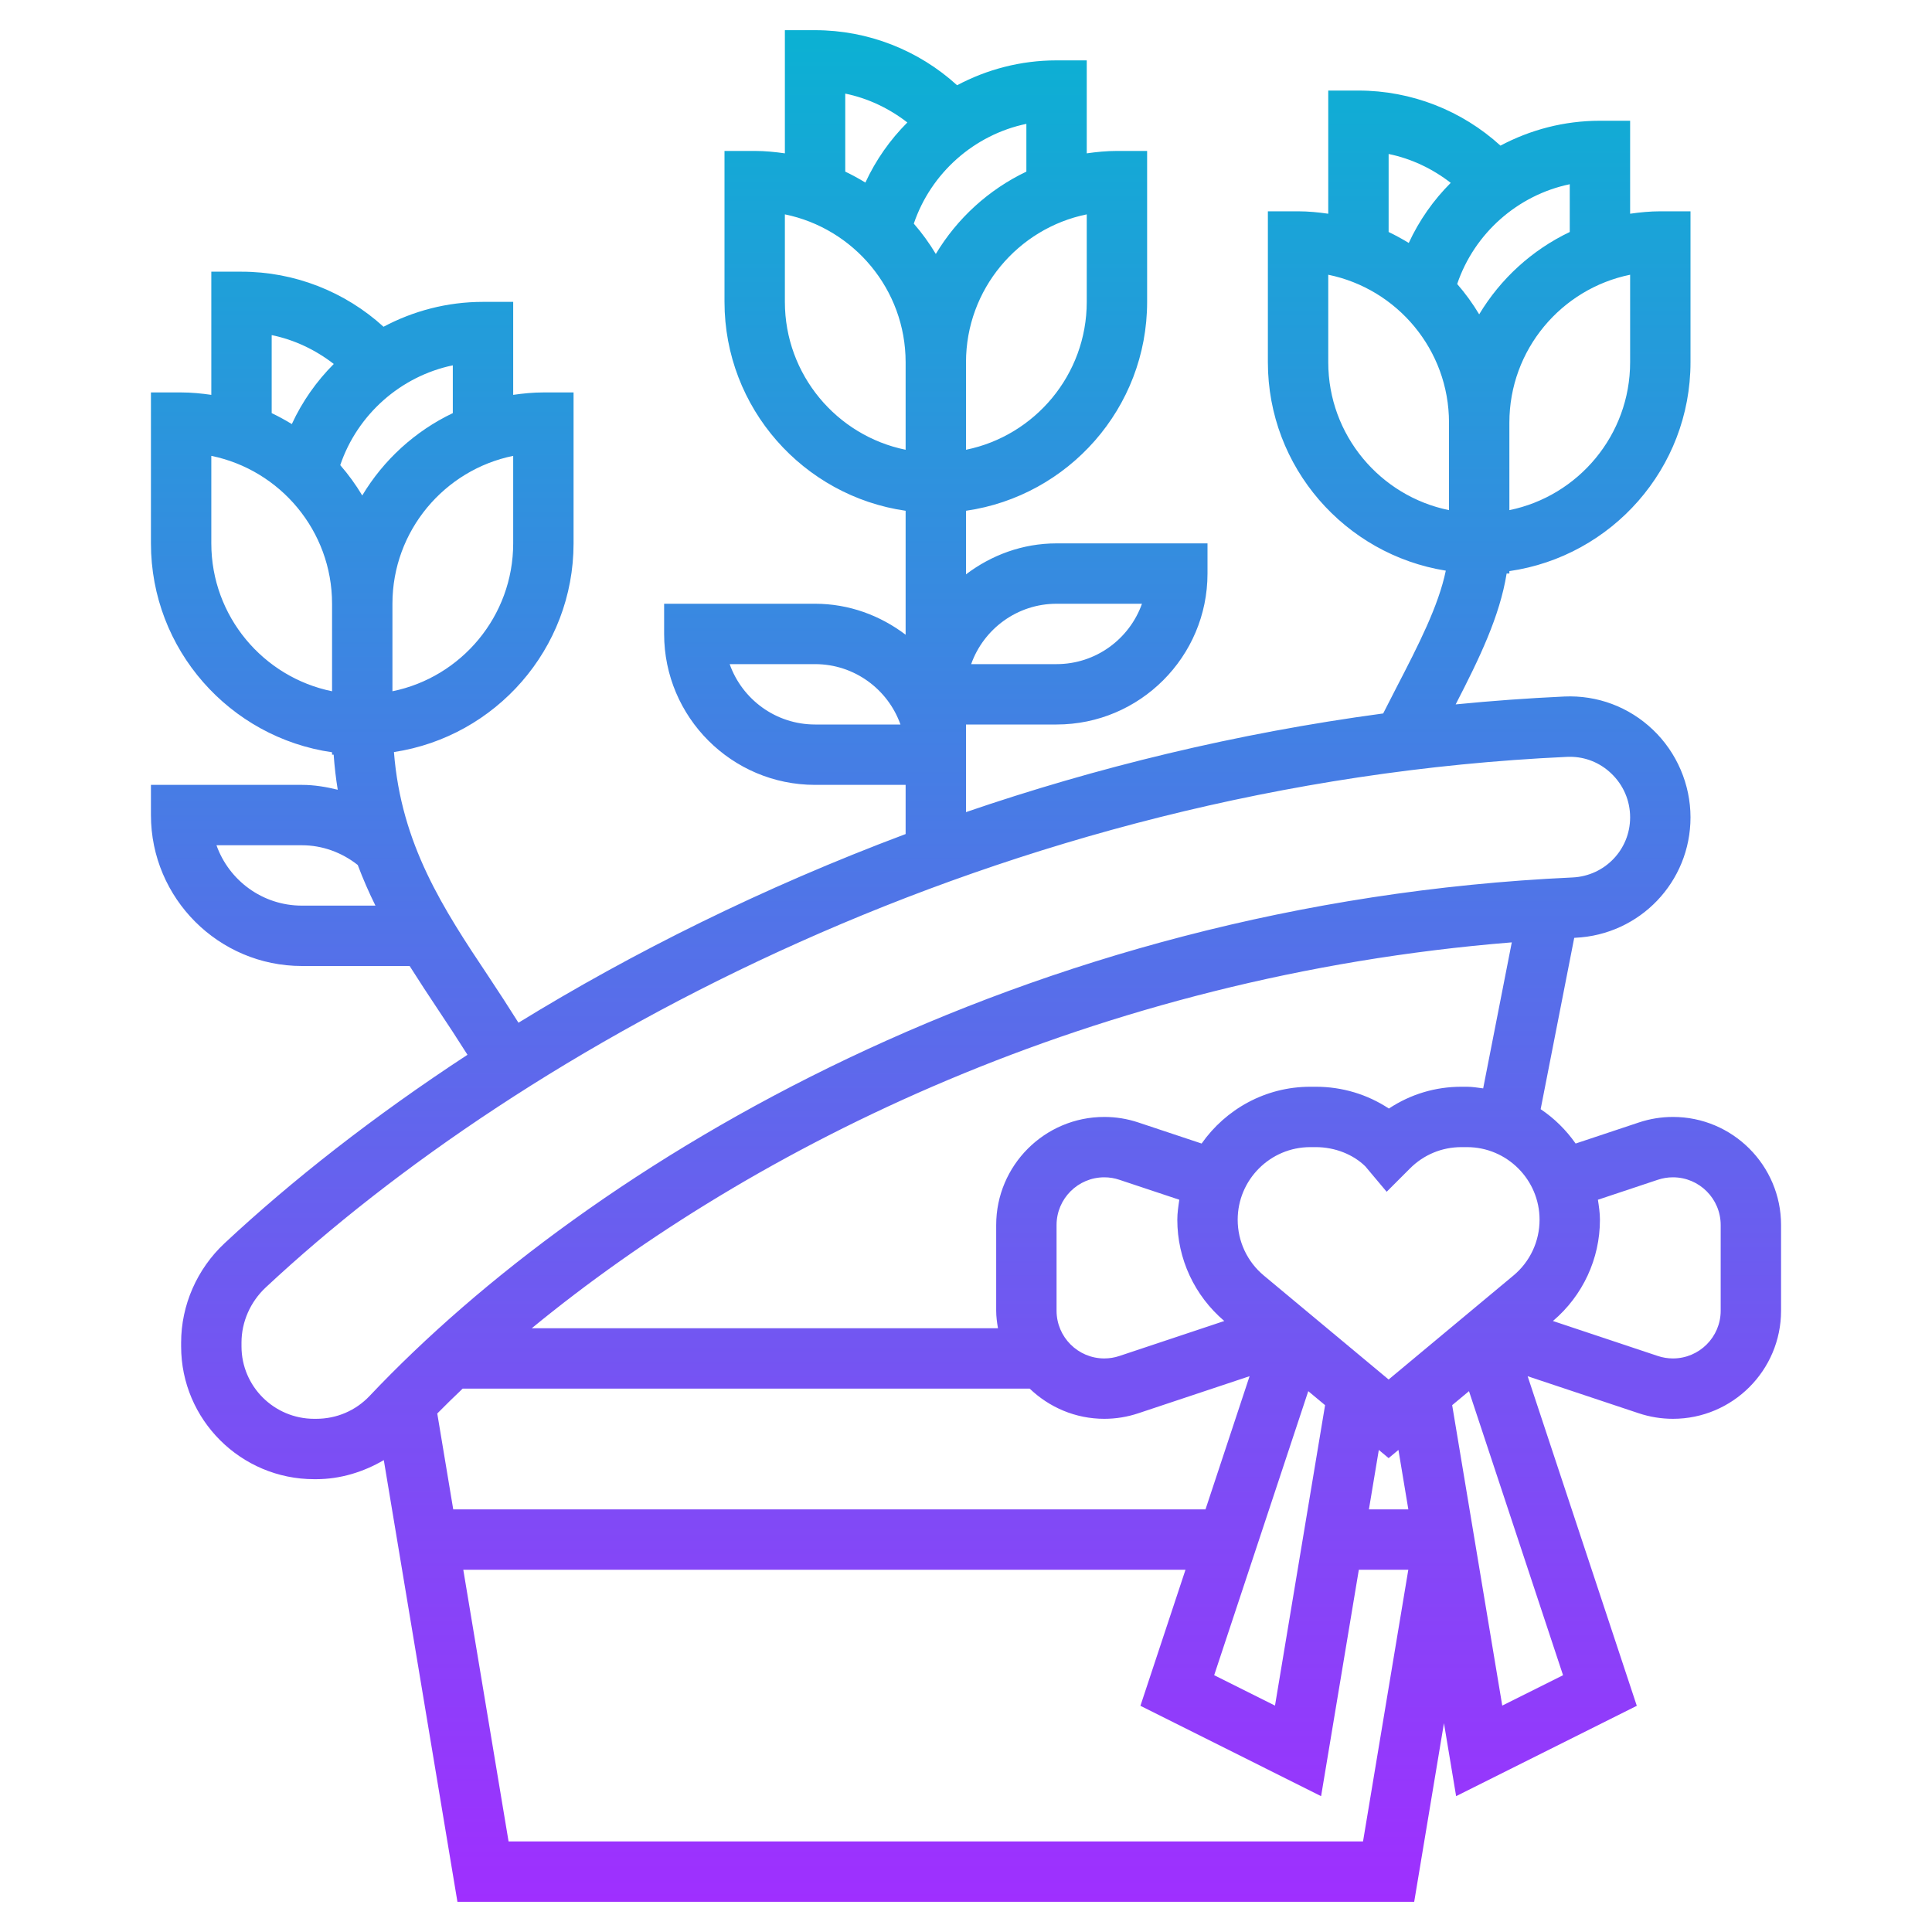 <svg id="Layer_3" enable-background="new 0 0 64 64" height="512" viewBox="0 0 64 64" width="512" xmlns="http://www.w3.org/2000/svg" xmlns:xlink="http://www.w3.org/1999/xlink"><linearGradient id="SVGID_1_" gradientUnits="userSpaceOnUse" x1="32" x2="32" y1="63" y2="1"><stop offset="0" stop-color="#9f2fff"/><stop offset="1" stop-color="#0bb1d3"/></linearGradient><path d="m55.419 47c1.975 0 3.581-1.606 3.581-3.581v-2.838c0-1.975-1.606-3.581-3.581-3.581-.386 0-.767.062-1.132.184l-2.092.697c-.314-.446-.705-.835-1.159-1.138l1.112-5.675c.012-.001.023-.002.035-.003 2.14-.098 3.817-1.85 3.817-3.989 0-1.09-.453-2.147-1.242-2.9-.798-.762-1.848-1.152-2.939-1.103-1.212.056-2.412.144-3.598.261.789-1.53 1.46-2.917 1.688-4.335h.091v-.08c3.387-.488 6-3.401 6-6.92v-4.999h-1c-.34 0-.672.033-1 .08v-3.08h-1c-1.188 0-2.308.3-3.295.824-1.281-1.166-2.952-1.824-4.705-1.824h-1v4.08c-.328-.047-.66-.08-1-.08h-1v5c0 3.482 2.559 6.371 5.894 6.904-.244 1.173-.901 2.454-1.645 3.891-.14.271-.285.557-.429.839-4.876.656-9.511 1.791-13.82 3.268v-.902-1-1h3c2.757 0 5-2.243 5-5v-1h-5c-1.13 0-2.162.391-3 1.026v-2.026-.08c3.387-.488 6-3.401 6-6.92v-5h-1c-.34 0-.672.033-1 .08v-3.08h-1c-1.188 0-2.308.3-3.295.824-1.281-1.166-2.952-1.824-4.705-1.824h-1v4.08c-.328-.047-.66-.08-1-.08h-1v5c0 3.519 2.613 6.432 6 6.92v.08 4.026c-.838-.635-1.87-1.026-3-1.026h-5v1c0 2.757 2.243 5 5 5h3v1.629c-4.736 1.776-9.05 3.929-12.825 6.25-.328-.521-.661-1.036-.997-1.54-1.489-2.23-2.889-4.359-3.128-7.426 3.362-.51 5.95-3.411 5.95-6.913v-5h-1c-.34 0-.672.033-1 .08v-3.08h-1c-1.188 0-2.308.3-3.295.824-1.281-1.166-2.952-1.824-4.705-1.824h-1v4.08c-.328-.047-.66-.08-1-.08h-1v5c0 3.519 2.613 6.432 6 6.92v.08h.053c.029.401.074.788.135 1.161-.387-.095-.782-.161-1.188-.161h-5v1c0 2.757 2.243 5 5 5h3.57c.31.491.627.973.944 1.449.322.482.646.975.972 1.492-3.117 2.04-5.827 4.17-8.048 6.244-.914.854-1.438 2.053-1.438 3.289v.128c0 2.425 1.978 4.398 4.408 4.398h.062c.798 0 1.567-.235 2.244-.632l2.439 14.632h31.694l.986-5.918.403 2.418 5.985-2.993-3.616-10.918 3.68 1.227c.367.122.748.184 1.134.184zm-1.419-35c0 2.415-1.721 4.435-4 4.899v-2.899c0-2.415 1.721-4.435 4-4.899zm-2-4.315c-1.249.596-2.292 1.548-3 2.728-.214-.357-.457-.693-.729-1.005.569-1.681 2.006-2.947 3.729-3.305zm-6-2.584c.751.153 1.451.487 2.057.956-.57.571-1.043 1.239-1.39 1.991-.216-.132-.438-.253-.667-.363zm-2 6.899v-2.899c2.279.465 4 2.484 4 4.899v2.899c-2.279-.464-4-2.484-4-4.899zm-9 8h2.829c-.413 1.164-1.525 2-2.829 2h-2.829c.413-1.164 1.525-2 2.829-2zm1-10c0 2.415-1.721 4.435-4 4.899v-2.899c0-2.415 1.721-4.435 4-4.899zm-2-4.315c-1.249.596-2.292 1.548-3 2.728-.214-.357-.457-.693-.729-1.005.569-1.681 2.006-2.947 3.729-3.305zm-6-2.584c.751.153 1.451.487 2.057.956-.57.571-1.043 1.239-1.39 1.991-.216-.132-.438-.253-.667-.363zm-2 6.899v-2.899c2.279.465 4 2.484 4 4.899v2.899c-2.279-.464-4-2.484-4-4.899zm1 14c-1.304 0-2.416-.836-2.829-2h2.829c1.304 0 2.416.836 2.829 2zm-10-6c0 2.415-1.721 4.435-4 4.899v-2.899c0-2.415 1.721-4.435 4-4.899zm-2-4.315c-1.249.596-2.292 1.548-3 2.728-.214-.357-.457-.693-.729-1.005.569-1.681 2.006-2.948 3.729-3.306zm-6-2.584c.751.153 1.451.487 2.057.956-.57.571-1.043 1.239-1.39 1.991-.216-.132-.438-.253-.667-.363zm-2 6.899v-2.899c2.279.465 4 2.484 4 4.899v2.899c-2.279-.464-4-2.484-4-4.899zm3 12c-1.304 0-2.416-.836-2.829-2h2.829c.677 0 1.323.237 1.851.654.176.466.372.915.586 1.346zm44.919 9.081c.162-.054.33-.081.5-.081.872 0 1.581.709 1.581 1.581v2.838c0 .872-.709 1.581-1.581 1.581-.17 0-.338-.027-.5-.081l-3.476-1.159c.988-.839 1.557-2.058 1.557-3.355 0-.227-.034-.445-.067-.662zm-8.266 10.919h-1.306l.328-1.969.325.271.325-.271zm-31.327-4h18.784c.643.616 1.511 1 2.47 1 .386 0 .767-.062 1.133-.185l3.681-1.227-1.46 4.412h-24.92l-.529-3.176c.274-.275.549-.549.841-.824zm25.23-2.24-3.476 1.159c-.162.054-.33.081-.5.081-.871 0-1.58-.709-1.58-1.581v-2.838c0-.872.709-1.581 1.581-1.581.17 0 .338.027.5.082l1.985.661c-.032.218-.066.436-.066.662 0 1.297.569 2.515 1.556 3.355zm2.782 2.324.557.464-1.659 9.952-2.015-1.007zm2.662-.386-4.134-3.444c-.551-.459-.866-1.133-.866-1.849 0-1.326 1.079-2.405 2.405-2.405h.184c.643 0 1.247.25 1.64.638l.706.841.774-.774c.455-.455 1.059-.705 1.702-.705h.184c1.326 0 2.405 1.079 2.405 2.405 0 .716-.315 1.39-.865 1.848zm3.132-9.644c-.178-.022-.353-.054-.537-.054h-.184c-.856 0-1.676.242-2.403.722-.712-.47-1.546-.722-2.419-.722h-.184c-1.489 0-2.802.747-3.6 1.881l-2.091-.696c-.366-.123-.747-.185-1.133-.185-1.975 0-3.581 1.606-3.581 3.581v2.838c0 .199.027.391.059.581h-15.444c7.317-6.01 18.64-11.667 32.465-12.783zm-38.661 10.946h-.062c-1.329 0-2.409-1.076-2.409-2.398v-.128c0-.684.293-1.35.804-1.827 8.487-7.927 24.269-16.706 43.107-17.575.031-.002.063-.002.094-.002.512 0 .996.194 1.371.553.402.384.624.9.624 1.454 0 1.067-.838 1.941-1.909 1.99-18.197.834-32.517 9.42-39.849 17.177-.462.487-1.091.756-1.771.756zm6.376 14-1.5-9h23.924l-1.493 4.507 5.985 2.993 1.25-7.5h1.639l-1.5 9zm32.917-4.5-1.659-9.952.557-.464 3.116 9.41z" fill="url(#SVGID_1_)"/></svg>